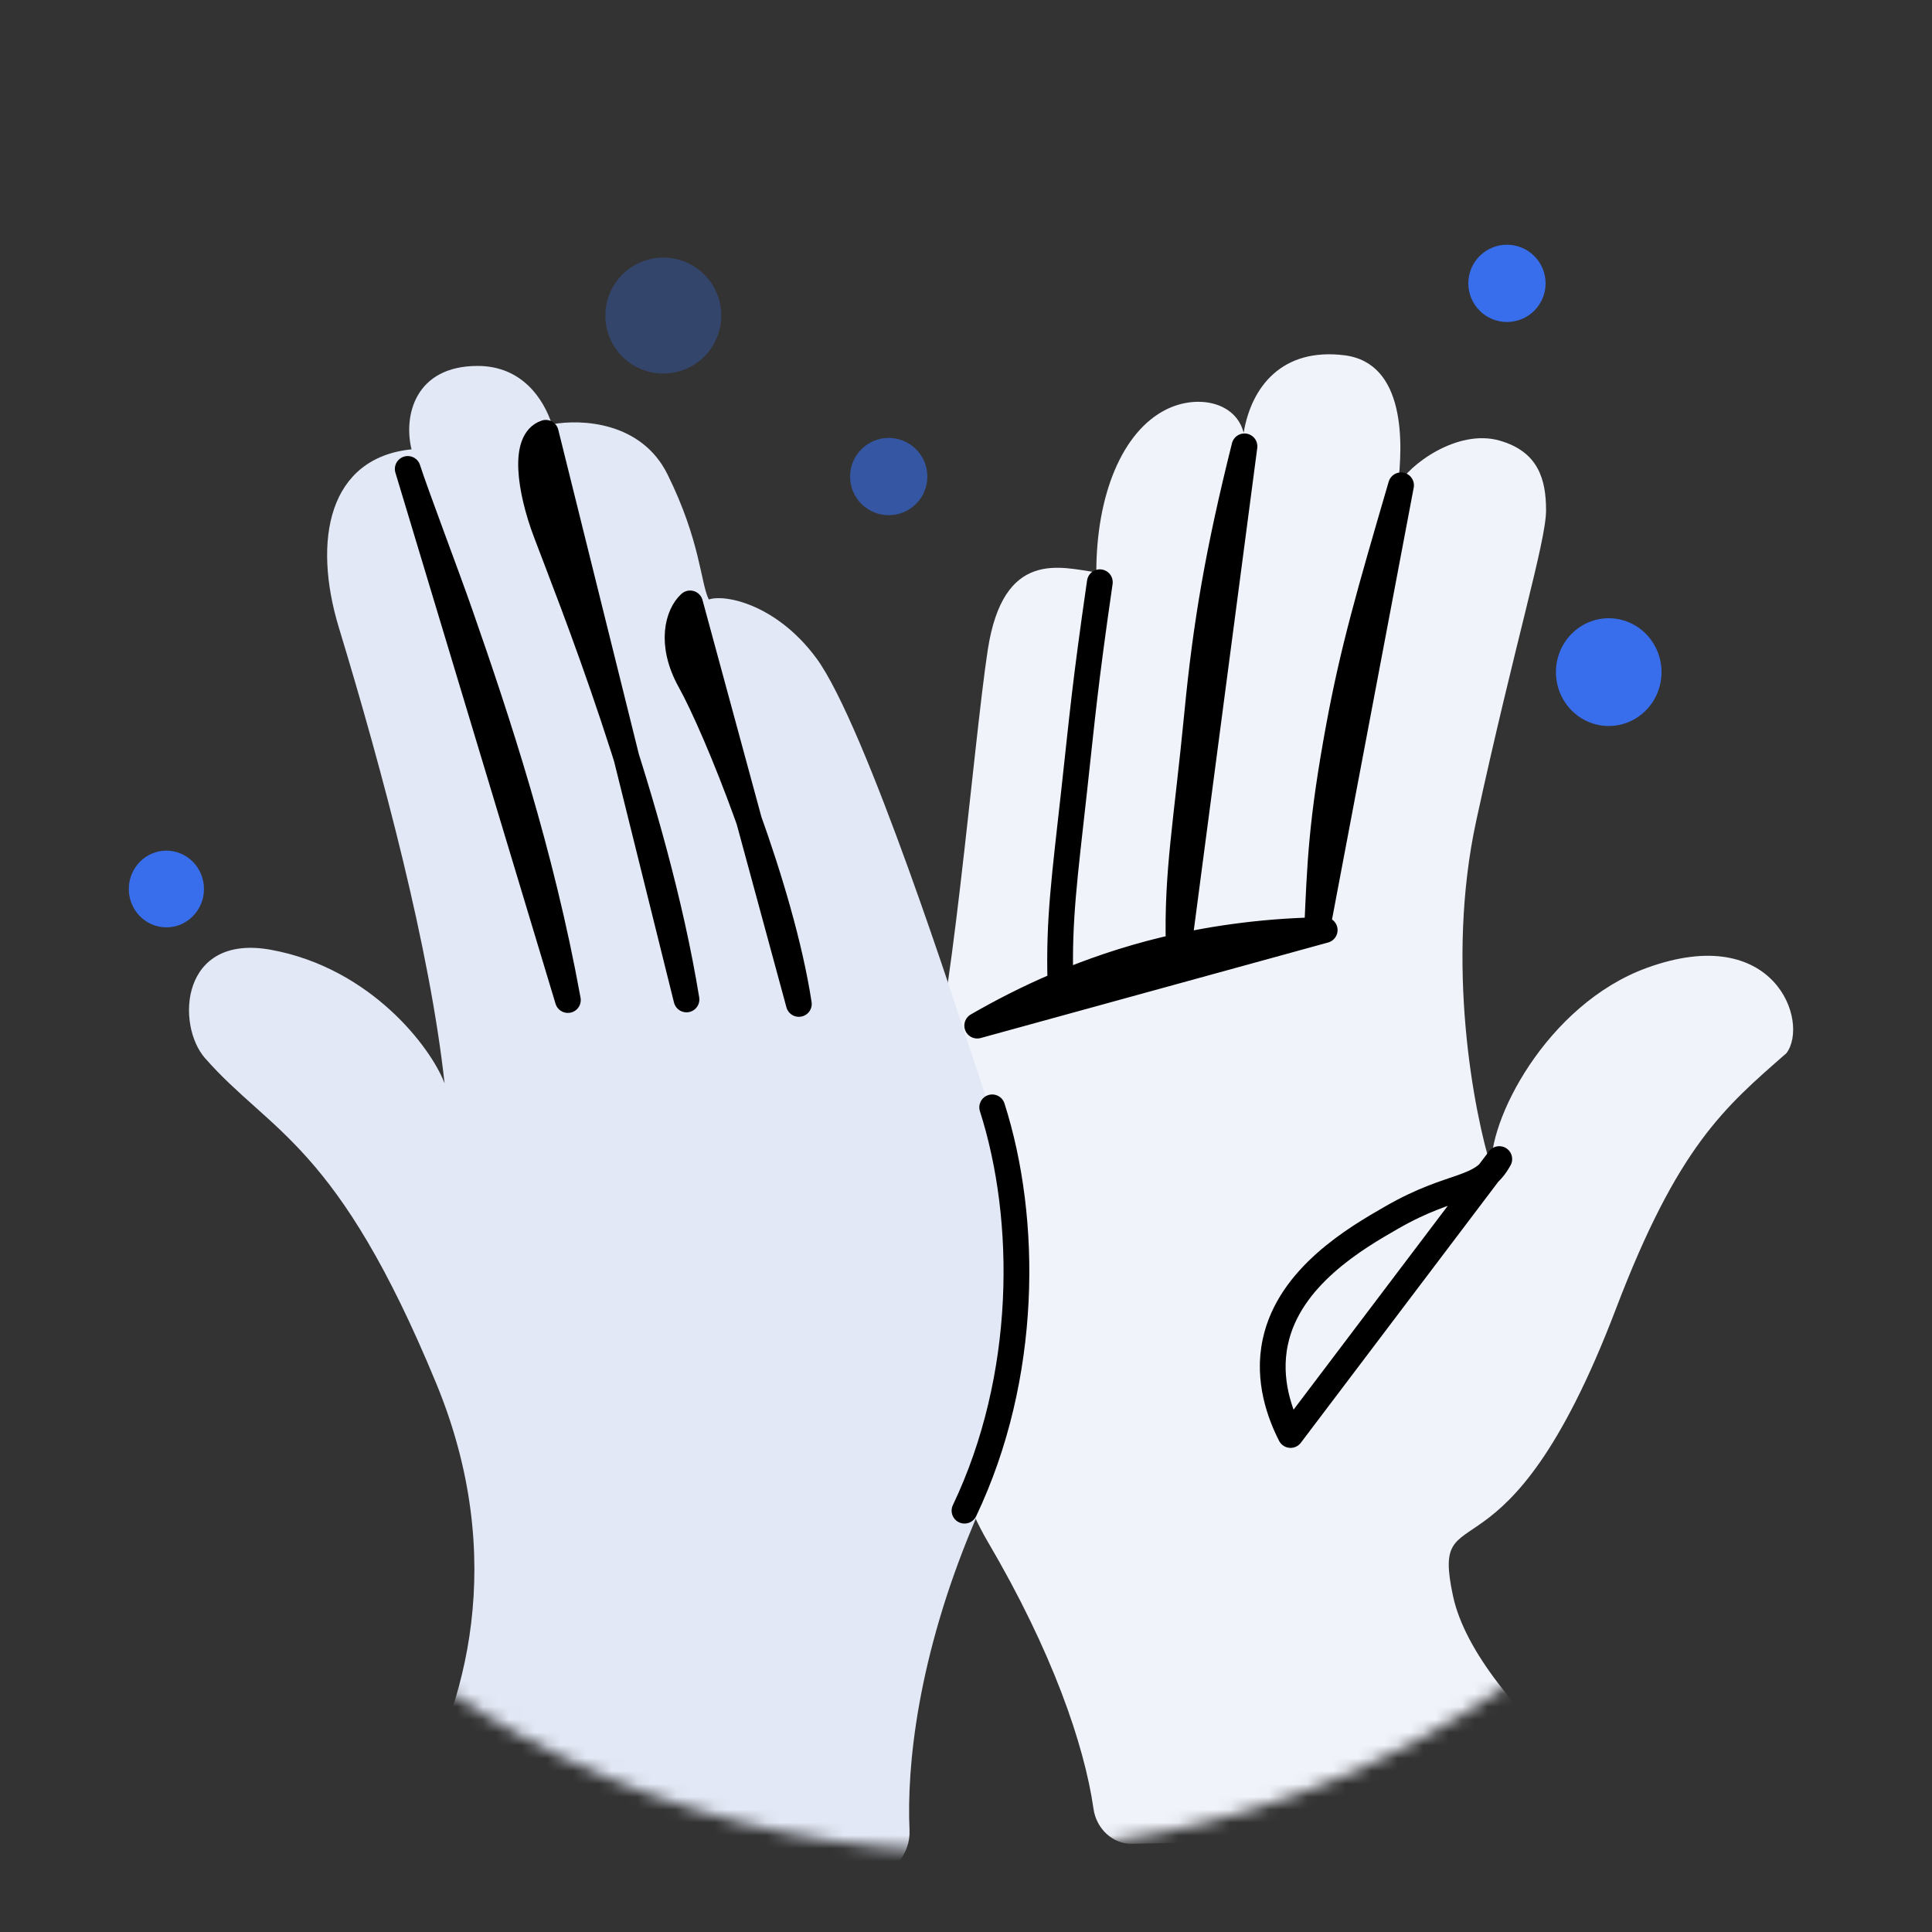 <svg width="150" height="150" viewBox="0 0 150 150" fill="none" xmlns="http://www.w3.org/2000/svg">
<rect x="0" y="0" width="150" height="150" fill="#333333" stroke="none"/>
<mask id="mask0_1484_7673" style="mask-type:alpha" maskUnits="userSpaceOnUse" x="2" y="18" width="147" height="126">
<path d="M148.576 70.737C148.576 111.06 115.888 143.748 75.565 143.748C35.242 143.748 2.554 111.06 2.554 70.737C2.554 30.415 37.911 18 78.233 18C118.556 18 148.576 30.415 148.576 70.737Z" fill="#D9D9D9"/>
</mask>
<g mask="url(#mask0_1484_7673)">
<path d="M112.811 123.91C113.753 128.306 118.049 133.206 122.315 137.087C124.247 138.843 123.109 142.327 120.499 142.388L87.904 143.154C86.376 143.189 85.117 141.958 84.901 140.445C84.191 135.461 81.683 128.185 76.689 119.696C70.668 109.461 70.066 87.186 71.872 84.176C73.678 81.165 75.59 57.602 76.689 50.462C77.893 42.635 82.308 44.039 85.117 44.441C85.117 38.421 87.13 33.501 90.536 31.798C92.944 30.594 95.954 31.196 96.556 33.605C97.158 29.993 99.567 26.982 104.383 27.584C109.162 28.181 108.933 34.505 108.531 37.717C109.334 36.111 113.149 33.271 116.424 34.206C119.434 35.066 120.036 37.217 120.036 39.625C120.036 42.033 117.628 49.859 114.618 63.706C112.209 74.784 114.417 86.383 115.821 90.798C115.42 87.186 120.036 77.991 127.862 75.145C137.797 71.532 140.505 79.359 138.699 81.768C133.882 85.982 130.27 88.992 125.454 101.635C116.815 124.314 111.005 115.482 112.811 123.91V123.91Z" fill="#F0F3FA"/>
<path d="M33.875 107.421C39.472 120.993 36.159 132.667 31.881 139.766C30.539 141.992 32.101 145.671 34.678 145.668L67.527 145.635C69.32 145.633 70.698 143.911 70.615 142.098C70.391 137.154 71.233 128.726 75.544 118.431C82.596 101.592 78.109 89.935 75.544 82.163C74.531 79.092 67.211 56.258 63.364 51.077C60.287 46.933 56.312 46.112 55.03 46.544C54.389 45.249 54.389 42.011 51.825 36.83C49.816 32.77 45.2 32.512 42.85 32.944C42.209 31.001 40.554 28.411 37.08 28.411C32.215 28.411 31.31 32.296 31.952 34.887C25.541 35.535 24.227 41.876 26.313 48.739C29.759 60.079 33.386 73.745 34.516 84.106C33.447 81.3 28.772 75.162 21.053 73.745C14.002 72.449 13.645 79.573 15.925 82.163C21.053 87.993 26.182 88.77 33.875 107.421V107.421Z" fill="#E2E8F5"/>
<path d="M82.328 76.173C82.194 71.381 82.668 68.006 83.394 61.429C84.035 55.633 84.202 53.41 85.391 45.204M42.373 33.603C40.568 34.206 41.167 38.078 42.373 41.294C44.179 46.111 50.855 62.586 53.299 77.596L42.373 33.603ZM31.657 36.408C32.259 38.295 34.66 44.609 35.712 47.624C38.6 55.896 41.996 66.124 44.09 77.643L31.657 36.408ZM53.578 46.849C52.67 47.666 51.944 49.941 53.578 52.882C55.622 56.557 60.627 68.87 62.023 77.945L53.578 46.849ZM100.199 111.413C99.413 109.873 98.365 107.171 99.019 104.172C100.091 99.119 105.325 96.092 108.022 94.546C112.916 91.721 114.988 92.581 116.404 89.99L100.199 111.413ZM102.849 72.211C98.671 72.26 94.512 72.77 90.447 73.731C84.296 75.215 79.384 77.602 75.871 79.629L102.849 72.211ZM102.263 72.11C102.485 67.1 102.583 63.838 103.948 56.451C105.062 50.422 106.312 46.129 108.777 37.679L102.263 72.11ZM91.516 73.451C91.363 67.728 92.129 63.875 92.955 55.355C93.629 48.403 94.579 42.822 96.621 34.654L91.516 73.451Z" stroke="black" stroke-width="2" stroke-miterlimit="10" stroke-linecap="round" stroke-linejoin="round"/>
<path d="M77.034 85.974C79.827 94.701 79.827 106.917 74.884 117.288" stroke="black" stroke-width="2" stroke-linecap="round"/>
</g>
<path d="M117 25C117.796 25 118.559 24.684 119.121 24.121C119.684 23.559 120 22.796 120 22C120 21.204 119.684 20.441 119.121 19.879C118.559 19.316 117.796 19 117 19C116.204 19 115.441 19.316 114.879 19.879C114.316 20.441 114 21.204 114 22C114 22.796 114.316 23.559 114.879 24.121C115.441 24.684 116.204 25 117 25V25Z" fill="#386EEC"/>
<path opacity="0.3" d="M51.5 29C52.694 29 53.838 28.526 54.682 27.682C55.526 26.838 56 25.694 56 24.5C56 23.306 55.526 22.162 54.682 21.318C53.838 20.474 52.694 20 51.5 20C50.306 20 49.162 20.474 48.318 21.318C47.474 22.162 47 23.306 47 24.5C47 25.694 47.474 26.838 48.318 27.682C49.162 28.526 50.306 29 51.5 29Z" fill="#386EEC"/>
<path opacity="0.6" d="M69 40C69.394 40 69.784 39.922 70.148 39.772C70.512 39.621 70.843 39.4 71.121 39.121C71.4 38.843 71.621 38.512 71.772 38.148C71.922 37.784 72 37.394 72 37C72 36.606 71.922 36.216 71.772 35.852C71.621 35.488 71.4 35.157 71.121 34.879C70.843 34.6 70.512 34.379 70.148 34.228C69.784 34.078 69.394 34 69 34C68.204 34 67.441 34.316 66.879 34.879C66.316 35.441 66 36.205 66 37C66 37.796 66.316 38.559 66.879 39.121C67.442 39.684 68.205 40 69 40V40Z" fill="#386EEC"/>
<path d="M12.918 72C13.301 72 13.681 71.923 14.035 71.773C14.389 71.624 14.71 71.404 14.981 71.128C15.252 70.851 15.467 70.523 15.614 70.162C15.761 69.8 15.836 69.413 15.836 69.022C15.836 68.631 15.761 68.244 15.614 67.882C15.468 67.521 15.253 67.193 14.982 66.916C14.711 66.64 14.389 66.42 14.035 66.271C13.681 66.121 13.302 66.044 12.918 66.044C12.145 66.044 11.402 66.357 10.855 66.916C10.308 67.474 10 68.232 10 69.022C10 69.811 10.307 70.569 10.854 71.127C11.402 71.686 12.144 72 12.918 72ZM124.901 56.366C125.44 56.366 125.973 56.258 126.47 56.047C126.967 55.837 127.419 55.529 127.8 55.141C128.18 54.752 128.482 54.291 128.688 53.784C128.894 53.276 129 52.732 129 52.183C129 51.634 128.894 51.09 128.688 50.582C128.482 50.075 128.18 49.614 127.8 49.225C127.419 48.837 126.967 48.529 126.47 48.318C125.973 48.108 125.44 48 124.901 48C123.814 48 122.772 48.441 122.003 49.225C121.234 50.01 120.803 51.074 120.803 52.183C120.803 53.292 121.234 54.356 122.003 55.141C122.772 55.925 123.814 56.366 124.901 56.366V56.366Z" fill="#386EEC"/>
</svg>
